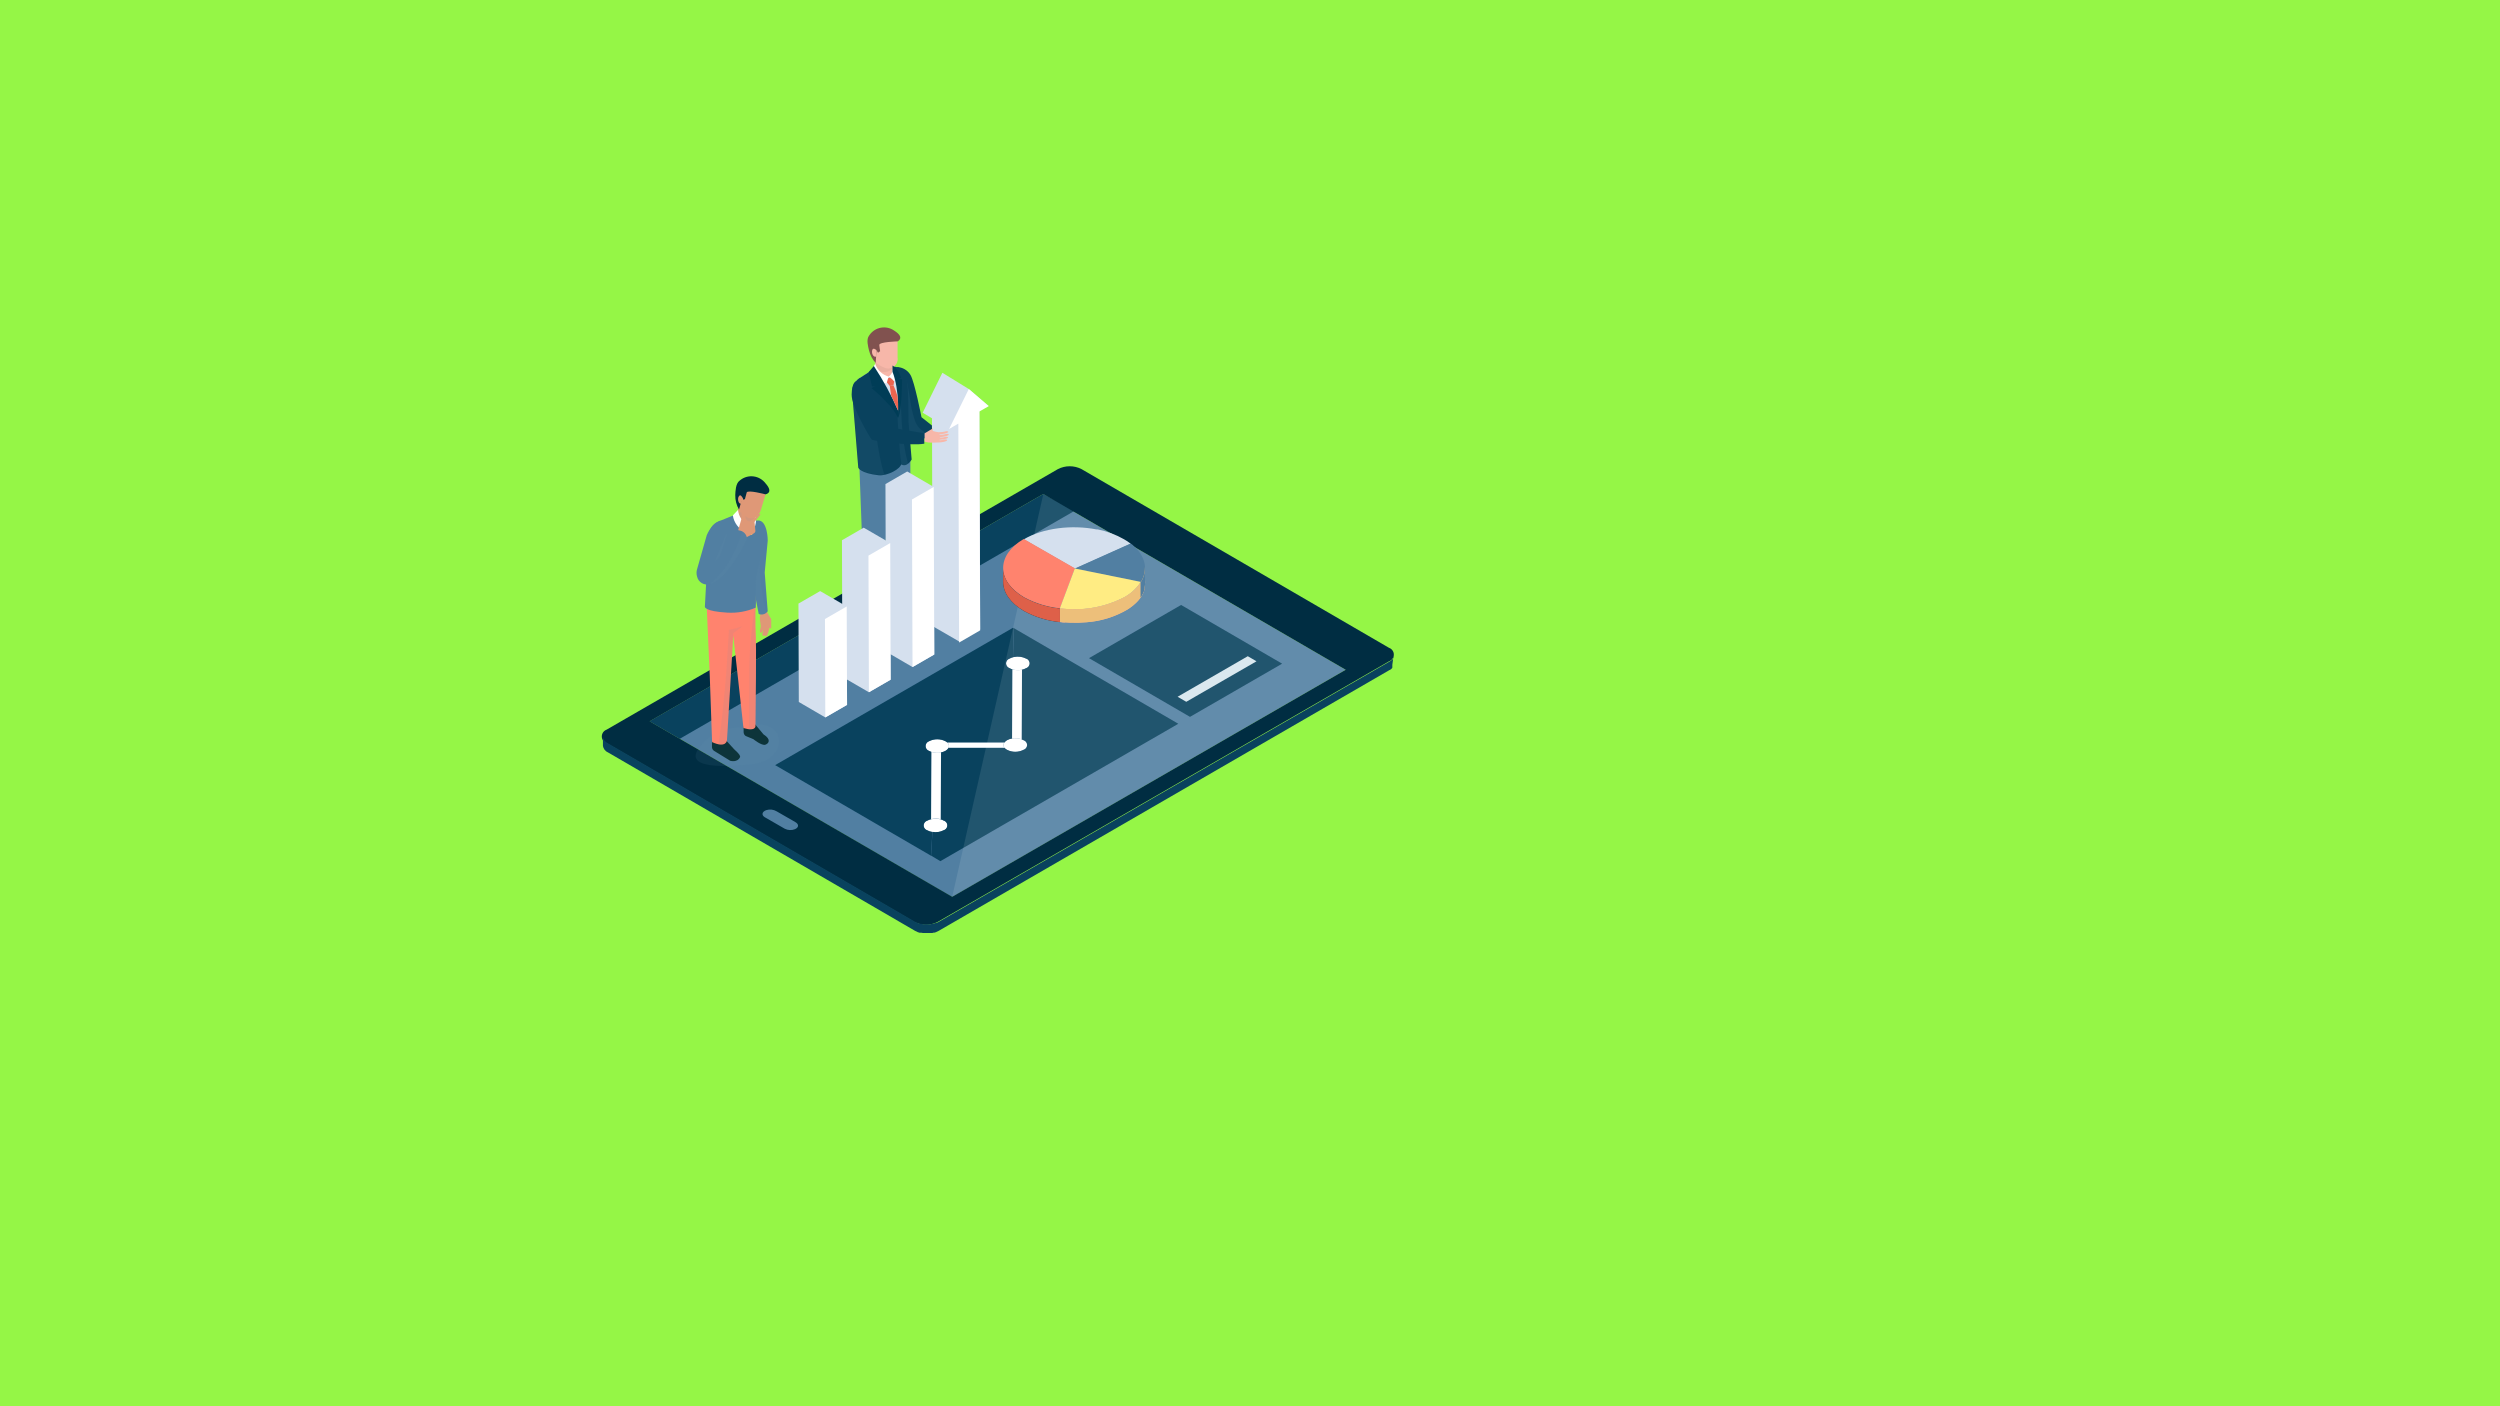 <svg width="800" height="450" xmlns="http://www.w3.org/2000/svg" xmlns:xlink="http://www.w3.org/1999/xlink">
 <g>
  <title>background</title>
  <rect x="-1" y="-1" width="890.889" height="502" id="canvas_background" fill="#95f646"/>
 </g>
 <style type="text/css">.st0{fill:#90C0D6;}
	.st1{opacity:0.2;}
	.st2{fill:#FFFFFF;}
	.st3{fill:url(#SVGID_1_);}
	.st4{fill:url(#SVGID_2_);}
	.st5{fill:url(#SVGID_3_);}
	.st6{fill:url(#SVGID_4_);}
	.st7{fill:#F1F5F9;}
	.st8{fill:none;stroke:#90C0D6;stroke-width:7;stroke-miterlimit:10;}
	.st9{opacity:0.1;}
	.st10{fill:url(#SVGID_5_);}
	.st11{fill:#E8EEF5;}
	.st12{opacity:0.5;fill:url(#SVGID_6_);enable-background:new    ;}
	.st13{opacity:0.1;fill:#6C90B1;enable-background:new    ;}
	.st14{fill:#FCB698;}
	.st15{opacity:0.2;fill:#6C90B1;enable-background:new    ;}
	.st16{fill:#002D42;}
	.st17{fill:#8F644D;}
	.st18{fill:#DF9877;}
	.st19{fill:#FFEC83;}
	.st20{fill:#FF836E;}
	.st21{opacity:0.4;fill:#FFFFFF;enable-background:new    ;}
	.st22{fill:#09425E;}
	.st23{fill:#517FA2;}
	.st24{opacity:0.5;fill:#FFFFFF;enable-background:new    ;}
	.st25{fill:#7D9FB9;}
	.st26{fill:#00272E;}
	.st27{fill:url(#SVGID_7_);}
	.st28{fill:#212121;}
	.st29{clip-path:url(#SVGID_9_);}
	.st30{clip-path:url(#SVGID_11_);}
	.st31{clip-path:url(#SVGID_13_);}
	.st32{fill:#D6E6ED;}
	.st33{fill:#5498B4;}
	.st34{opacity:0.1;fill:#FFFFFF;enable-background:new    ;}
	.st35{fill:#D5E0EE;}
	.st36{fill:#F7B7A9;}
	.st37{fill:#EAAEA0;}
	.st38{fill:#81524F;}
	.st39{fill:#003D57;}
	.st40{fill:#EC6550;}
	.st41{fill:url(#SVGID_14_);}
	.st42{fill:#F4AF99;}
	.st43{fill:#EDBF7A;}
	.st44{fill:#DE6049;}
	.st45{fill:#0D343A;}
	.st46{fill:#FDD663;}
	.st47{opacity:0.7;}
	.st48{opacity:0.7;fill:#FFFFFF;enable-background:new    ;}
	.st49{fill:#FCE6E2;}
	.st50{fill:#CE994A;}
	.st51{fill:#F8C4B8;}
	.st52{fill:none;stroke:#90C0D6;stroke-width:5;stroke-miterlimit:10;}
	.st53{opacity:0.4;}
	.st54{fill:#C5D5E7;}
	.st55{fill:#92B3CB;}
	.st56{fill:url(#SVGID_15_);}
	.st57{opacity:0.2;fill:#1D1D1B;enable-background:new    ;}
	.st58{opacity:0.07;fill:#1D1D1B;enable-background:new    ;}
	.st59{opacity:0.5;}
	.st60{fill:url(#SVGID_16_);}
	.st61{fill:#1A1A1A;}
	.st62{fill:#0E2526;}
	.st63{opacity:0.3;fill:#1D1D1B;enable-background:new    ;}
	.st64{opacity:0.15;fill:#00586C;enable-background:new    ;}
	.st65{opacity:0.1;fill:#00586C;enable-background:new    ;}
	.st66{fill:#92664F;}



	#a
{
    animation-name: adiamondScale;
    animation-duration: 30s;
   animation-fill-mode: forwards;
    transform-origin: bottom;
    transform-box: fill-box;
}
@keyframes adiamondScale {
    0%   { transform: scale(0); }
    
    
    1% { transform: scale(01); }
}
#b
{
    animation-name: b;
    animation-duration: 30s;
    animation-fill-mode: forwards;
    transform-origin: bottom;
    transform-box: fill-box;
}
@keyframes b {
    0%   { transform: scale(0); }
    1%   { transform: scale(0); }
    
    2% { transform: scale(01); }
}
#ch3h
{
    animation: ch3h 1.5s linear infinite;
    animation-direction: alternate;
    transform-origin: bottom;
    transform-box: fill-box;
}
@keyframes ch3h {
    100%{transform: rotateZ(7deg);}
}
#ch3a1
{
    animation-name: ch3a1;
    animation-duration: 1.5s;
    animation-iteration-count: infinite;
    animation-direction: alternate;
    transform-origin: top;
    transform-box: fill-box;
}
@keyframes ch3a1 {
    100%{transform: rotateZ(10deg);}

}

#c,#c1
{
    animation-name: b;
    animation-duration: 30s;
   animation-fill-mode: forwards;
    transform-origin: bottom;
    transform-box: fill-box;
}
@keyframes b {
    0%   { transform: scale(0); }
    1%   { transform: scale(0); }
    
    2% { transform: scale(01); }
}
#d,#d1
{
    animation-name: d;
    animation-duration: 30s;
    animation-fill-mode: forwards;
    transform-origin: bottom;
    transform-box: fill-box;
}
@keyframes d {
    0%   { transform: scale(0); }
    2.5%   { transform: scale(0); }
    
    3% { transform: scale(01); }
}
#ch1a
{
    animation-name: ch1a;
    animation-duration: 3s;
    animation-iteration-count: infinite;
    animation-direction: alternate;
    transform-origin: left 10%;
    transform-box: fill-box;
}
@keyframes ch1a {
10%   { transform: rotateZ(0deg); }
100%   { transform: rotateZ(10deg); }

}
#e
{
    animation-name: e;
    animation-duration: 30s;
    animation-fill-mode: forwards;
    transform-origin: bottom;
    transform-box: fill-box;
}
@keyframes e {
    0%   { transform: scale(0); }
    3%   { transform: scale(0); }
    
    3.5% { transform: scale(01); }
}
#ch2a
{
    animation-name: ch2a;
    animation-duration: 1.5s;
    animation-fill-mode: forwards;
    animation-direction: alternate;
    transform-origin: top;
    transform-box: fill-box;
}
@keyframes ch2a {
    100%{transform: rotateZ(10deg);}

}

#g,#g1
{
    animation-name: g;
    animation-duration: 30s;
    animation-fill-mode: forwards;
    transform-origin: bottom;
    transform-box: fill-box;
}
@keyframes g {
    0%   { transform: scale(0); }
    3%   { transform: scale(0); }
    
    3.5% { transform: scale(01); }
}
#f
{
    animation-name: e;
    animation-duration: 30s;
    animation-fill-mode: forwards;
    transform-origin: bottom;
    transform-box: fill-box;
}
@keyframes e {
    0%   { transform: scale(0); }
    3%   { transform: scale(0); }
    
    3.5% { transform: scale(01); }
}
#bulb  {
    animation-name: cdiamondOpacity;
    animation-duration:  10s;
    animation-direction: alternate;
    animation-iteration-count: infinite;
    animation-timing-function: ease-in-out;
    
}


@keyframes cdiamondOpacity {
    0%   { opacity: .8; }
    50%   { opacity: .3; }
    60%   { opacity: 1; }
    70%   { opacity: .3;}
    100%   { opacity: 1; }

}
#j
{
    animation-name: j;
    animation-duration: 30s;
    animation-fill-mode: forwards;
    transform-origin: bottom;
    transform-box: fill-box;
}
@keyframes j {
    0%   { transform: scale(0); }
    3%   { transform: scale(0); }
    
    3.5% { transform: scale(01); }
}
#k
{
    animation-name: k;
    animation-duration: 30s;
    animation-timing-function: ease-out;
   animation-fill-mode: forwards;
    transform-origin: bottom;
    transform-box: fill-box;
}
@keyframes k {
    0%   { transform: scale(0); }
    3%   { transform: scale(0); }
    
    3.5% { transform: scale(01); }
}
#qq {
    stroke-dasharray: 500px;
    stroke-dashoffset: 500px;
     
     animation: qq 30s linear forwards;
 }
   @keyframes qq{
       0%   { stroke-dashoffset: 0 }
    1% { stroke-dashoffset: 0; }
    30% { stroke-dashoffset: 500; }
    100% { stroke-dashoffset: 500; }
   }
#h,#h1
{
    animation-name: i;
    animation-duration: 30s;
    animation-fill-mode: forwards;
    transform-origin: bottom;
    transform-box: fill-box;
}
@keyframes i {
    0%   { transform: scale(0); }
    3.5%   { transform: scale(0); }
    
    4% { transform: scale(01); }
}
#i,#i1
{
    animation-name: i1;
    animation-duration: 30s;
    animation-timing-function: ease-out;
    animation-fill-mode: forwards;
    transform-origin: bottom;
    transform-box: fill-box;
}
@keyframes i1 {
    0%   { transform: scale(0); }
    4%   { transform: scale(0); }
    
    4.5% { transform: scale(01); }
}
#s
{
    animation-name: s;
    animation-duration: 30s;
    animation-fill-mode: forwards;
    transform-origin: bottom;
    transform-box: fill-box;
}
@keyframes s {
    0%   { transform: scale(0); }
    4.5%   { transform: scale(0); }
    
    5% { transform: scale(01); }
}
#u{
    animation-name: s;
    animation-duration: 30s;
    animation-timing-function: ease-out;
    animation-fill-mode: forwards;
    transform-origin: bottom;
    transform-box: fill-box;
}
@keyframes s {
    0%   { transform: scale(0); }
    5%   { transform: scale(0); }
    
    5.4% { transform: scale(01); }
}
#ch4h
{
    animation: ch4h 1.5s linear infinite;
    animation-direction: alternate;
    transform-origin: bottom;
    transform-box: fill-box;
}
@keyframes ch4h {
    100%{transform: rotateZ(4deg);}
}
#ch4a
{
    animation-name: ch4a;
    animation-duration: 1.5s;
    animation-iteration-count: infinite;
    animation-direction: alternate;
    transform-origin: top;
    transform-box: fill-box;
}
@keyframes ch4a {
    0%{transform: rotateZ(0deg);}
    40%{transform: rotateZ(0deg);}
    100%{transform: rotateZ(5deg);}

}
#ch5a1
{
    animation-name: ch5a;
    animation-duration: 1.5s;
    animation-iteration-count: infinite;
    animation-direction: alternate;
    transform-origin: right top;
    transform-box: fill-box;
}
@keyframes ch5a {
    0%{transform: rotateZ(0deg);}
    40%{transform: rotateZ(0deg);}
    100%{transform: rotateZ(-25deg);}

}
#ch6h
{
    animation: ch6h 1.5s linear infinite;
    animation-direction: alternate;
    transform-origin: bottom;
    transform-box: fill-box;
}
@keyframes ch6h {
    100%{transform: rotateZ(-6deg);}
}
#m
{
    animation-name: m;
    animation-duration: 30s;
    animation-timing-function: ease-out;
    animation-fill-mode: forwards;
    transform-origin: bottom;
    transform-box: fill-box;
}
@keyframes m {
    0%   { transform: scale(0); }
    5.4%   { transform: scale(0); }
    
    5.8% { transform: scale(01); }
}
#n
{
    animation-name: n;
    animation-duration: 30s;
    animation-timing-function: ease-out;
    animation-fill-mode: forwards;
    transform-origin: bottom;
    transform-box: fill-box;
}
@keyframes n {
    0%   { transform: scale(0); }
    6.2%   { transform: scale(0); }
    
    6.6% { transform: scale(01); }
}
#l
{
    animation-name: l;
    animation-duration: 30s;
    animation-timing-function: ease-out;
    animation-fill-mode: forwards;
    transform-origin: bottom;
    transform-box: fill-box;
}
@keyframes l {
    0%   { transform: scale(0); }
    6.2%   { transform: scale(0); }
    
    6.6% { transform: scale(01); }
}
#o
{
    animation-name: o;
    animation-duration: 30s;
    animation-timing-function: ease-out;
    animation-fill-mode: forwards;
    transform-origin: bottom;
    transform-box: fill-box;
}
@keyframes o {
    0%   { transform: scale(0); }
    6.6%   { transform: scale(0); }
    
    7% { transform: scale(01); }
}
#a2
{
    animation-name: o;
    animation-duration: 30s;
    animation-timing-function: ease-out;
    animation-fill-mode: forwards;
    transform-origin: bottom;
    transform-box: fill-box;
}
@keyframes a2 {
    0%   { transform: scale(0); }
    6.6%   { transform: scale(0); }
    
    7% { transform: scale(01); }
}
#t
{
    animation-name: t;
    animation-duration: 30s;
    animation-timing-function: ease-out;
    animation-fill-mode: forwards;
    transform-origin: bottom;
    transform-box: fill-box;
}
@keyframes t {
    0%   { transform: scale(0); }
    7%   { transform: scale(0); }
    
    7.4% { transform: scale(01); }
}
#v,#v1
{
    animation-name: v;
    animation-duration: 30s;
    animation-timing-function: ease-out;
    animation-fill-mode: forwards;
    transform-origin: bottom;
    transform-box: fill-box;
}
@keyframes v {
    0%   { transform: scale(0); }
    7.4%   { transform: scale(0); }
    
    7.8% { transform: scale(01); }
}
#s2
{
    animation-name: s2;
    animation-duration: 30s;
    animation-timing-function: ease-out;
    animation-fill-mode: forwards;
    transform-origin: bottom;
    transform-box: fill-box;
}
@keyframes s2 {
    0%   { transform: scale(0); }
    7.6%   { transform: scale(0); }
    
    8% { transform: scale(01); }
}
#w,#w1
{
    animation-name: w;
    animation-duration: 30s;
    animation-timing-function: ease-out;
    animation-fill-mode: forwards;
    transform-origin: bottom;
    transform-box: fill-box;
}
@keyframes w {
    0%   { transform: scale(0); }
    7.8%   { transform: scale(0); }
    
    8.2% { transform: scale(01); }
}
#r
{
    animation-name: r;
    animation-duration: 30s;
    animation-timing-function: ease-out;
    animation-fill-mode: forwards;
    transform-origin: bottom;
    transform-box: fill-box;
}
@keyframes r {
    0%   { transform: scale(0); }
    8%   { transform: scale(0); }
    
    8.4% { transform: scale(01); }
}
#text5
{
    animation-name: text5;
    animation-duration: 30s;
    animation-timing-function: ease-out;
    animation-fill-mode: forwards;
    transform-origin: bottom;
    transform-box: fill-box;
}
@keyframes text5 {
    0%   { transform: scale(0); }
    8.4%   { transform: scale(0); }
    
    8.8% { transform: scale(01); }
}
#x,#x1
{
    animation-name: x;
    animation-duration: 30s;
    animation-timing-function: ease-out;
    animation-fill-mode: forwards;
    transform-origin: bottom;
    transform-box: fill-box;
}
@keyframes x {
    0%   { transform: scale(0); }
    8.2%   { transform: scale(0); }
    
    8.6% { transform: scale(01); }
}
#y,#y1
{
    animation-name: y;
    animation-duration: 30s;
    animation-timing-function: ease-out;
    animation-fill-mode: forwards;
    transform-origin: bottom;
    transform-box: fill-box;
}
@keyframes y {
    0%   { transform: scale(0); }
    8.2%   { transform: scale(0); }
    
    8.6% { transform: scale(01); }
}
#ch6
{
    animation-name: ch6;
    animation-duration: 30s;
    animation-timing-function: ease-out;
    animation-fill-mode: forwards;
    transform-origin: bottom;
    transform-box: fill-box;
}
@keyframes ch6 {
    0%   { transform: scale(0); }
    8.5%   { transform: scale(0); }
    
    8.8% { transform: scale(01); }
}
#mm
{
    animation-name: mm;
    animation-duration: 30s;
    animation-timing-function: ease-out;
    animation-fill-mode: forwards;
    transform-origin: bottom;
    transform-box: fill-box;
}
@keyframes mm {
    0%   { transform: scale(0); }
    8.2%   { transform: scale(0); }
    
    8.6% { transform: scale(01); }
}
#graph1
{
    animation-name: gh1;
    animation-duration: 20s;
    animation-timing-function: ease-out;
    animation-iteration-count: infinite;
    transform-origin: bottom;
    transform-box: fill-box;
}
@keyframes gh1 {
    0%   { transform: translate(0px); }
    8.2%   { transform: translate(0px); }
    
    8.6% { transform: translate(10px, 10px); }
    20.6% { transform: translate(10px, 10px); }
    100%   { transform: translate(0px,0px); }
}
#ph2
{
    animation-name: ph2;
    animation-duration: 20s;
    animation-timing-function: ease-out;
    animation-iteration-count: infinite;
    transform-origin: bottom;
    transform-box: fill-box;
}
@keyframes ph2 {
    0%   { transform: translateY(-20px); }
    8.2%   { transform: translateY(-20px); }
    
    8.6% { transform: translateY(10px); }
    20.6% { transform: translateY(10px); }
    100%   { transform: translateY(-20px); }
}

#mm1
{
    animation-name: mm1;
    animation-duration: 30s;
    animation-timing-function: ease-out;
   animation-fill-mode: forwards;
    transform-origin: bottom;
    transform-box: fill-box;
}
@keyframes mm1 {
    0%   { transform: scale(0); }
    9%   { transform: scale(0); }
    
    9.4% { transform: scale(01); }
}
#mm2
{
    animation-name: mm2;
    animation-duration: 30s;
    animation-timing-function: ease-out;
    animation-fill-mode: forwards;
    transform-origin: bottom;
    transform-box: fill-box;
}
@keyframes mm2 {
    0%   { transform: scale(0); }
    9.4%   { transform: scale(0); }
    
    9.8% { transform: scale(01); }
}
#mm3
{
    animation-name: mm3;
    animation-duration: 30s;
    animation-timing-function: ease-out;
    animation-fill-mode: forwards;
    transform-origin: bottom;
    transform-box: fill-box;
}
@keyframes mm3 {
    0%   { transform: scale(0); }
    9.8%   { transform: scale(0); }
    
    10.2% { transform: scale(01); }
}
#ch7
{
    animation-name: ch7;
    animation-duration: 30s;
    animation-timing-function: ease-out;
    animation-fill-mode: forwards;
    transform-origin: bottom;
    transform-box: fill-box;
}
@keyframes ch7 {
    0%   { transform: scale(0); }
    8.6%   { transform: scale(0); }
    
    9% { transform: scale(01); }
}
#nnarm
{
    animation: nnarm 1.5s linear infinite;
    animation-direction: alternate;
    transform-origin: left right;
    transform-box: fill-box;
}
@keyframes nnarm {
    100%{transform: rotateZ(-6deg);}
}
#nnhead
{
    animation: nnhead 1.5s linear infinite;
    animation-direction: alternate;
    transform-origin: bottom;
    transform-box: fill-box;
}
@keyframes nnhead {
    100%{transform: rotateZ(6deg);}
}
#ch8
{
    animation-name: ch8;
    animation-duration: 30s;
    animation-timing-function: ease-out;
    animation-fill-mode: forwards;
    transform-origin: bottom;
    transform-box: fill-box;
}
@keyframes ch8 {
    0%   { transform: scale(0); }
    9%   { transform: scale(0); }
    
    9.4% { transform: scale(01); }
}
#line91 {
    stroke-dasharray: 800px;
    stroke-dashoffset: 800px;
     
     animation: line91 30s linear  forwards ;
 }
   @keyframes line91{
       
       from{
           stroke-dashoffset:100;}
}
#line66 {

    stroke-dasharray: 800px;
    stroke-dashoffset: 800px;
     
     animation: line66 20s  linear   forwards ;
 }
   @keyframes line66{
      0%   { stroke-dashoffset: 0 }
    25% { stroke-dashoffset: 0; }
    60% { stroke-dashoffset: -300; }
    100% { stroke-dashoffset: -300; }
}
#line88 {
    stroke-dasharray: 800px;
    stroke-dashoffset: 800px;
     
     animation: line88 30s linear   forwards ;
 }
   @keyframes line88{
       
       from{
           stroke-dashoffset:100;}
}
#line22 {
    stroke-dasharray: 800px;
    stroke-dashoffset: 800px;
     
     animation: line22 30s linear   forwards ;
 }
   @keyframes line22{
       
       from{
           stroke-dashoffset:100;}
}
#line77 {
    stroke-dasharray: 800px;
    stroke-dashoffset: 800px;
     
     animation: line77 30s linear   forwards ;
 }
   @keyframes line77{
       
       from{
           stroke-dashoffset:100;}
}

#pg1
{
    animation-name: ph1;
    animation-duration: 30s;
    animation-timing-function: ease-out;
    animation-fill-mode: forwards;
    transform-origin: bottom right;
    transform-box: fill-box;
}
@keyframes ph1 {
    0%   { transform: scale(0); }
    9.4%   { transform: scale(0); }
    
    9.8% { transform: scale(01); }
}
#ch8a,#ch8a2
{
    animation-name: ch8a;
    animation-duration: 30s;
    animation-iteration-count: infinite;
    animation-direction: alternate;
    transform-origin: left top;
    transform-box: fill-box;
}
@keyframes ch8a {
    0%{transform: rotateZ(0deg);}
    11%{transform: rotateZ(0deg);}
    15%{transform: rotateZ(-8deg);}
    20%{transform: rotateZ(-8deg);}
    25%{transform: rotateZ(0deg);}
    30%{transform: rotateZ(0deg);}
    35%{transform: rotateZ(-8deg);}
    40%{transform: rotateZ(-8deg);}
    45%{transform: rotateZ(0deg);}
    50%{transform: rotateZ(0deg);}
    55%{transform: rotateZ(-8deg);}
    60%{transform: rotateZ(-8deg);}
    65%{transform: rotateZ(0deg);}
    70%{transform: rotateZ(0deg);}
    75%{transform: rotateZ(-8deg);}
    80%{transform: rotateZ(-8deg);}
    85%{transform: rotateZ(0deg);}
    90%{transform: rotateZ(0deg);}
    
    

}
#pg4
{
    animation-name: ph4;
    animation-duration: 30s;
    animation-timing-function: ease-out;
    animation-iteration-count: infinite;
    transform-origin: bottom ;
    transform-box: fill-box;
}
@keyframes ph4 {
    0%   { transform: scale(0); }
    10.6%   { transform: scale(0); }
    
    11.4% { transform: scale(01); }
    15%{transform: translateY(-3.6px);}
    20%{transform: translateY(-3.6px);}
    25%{transform: translateY(0px);}
    30%{transform: translateY(0px);}
    35%{transform: translateY(-3.6px);}
    40%{transform: translateY(-3.6px);}
    45%{transform: translateY(0px);}
    50%{transform: translateY(0px);}
    55%{transform: translateY(-3.6px);}
    60%{transform: translateY(-3.6px);}
    65%{transform: translateY(0px);}
    70%{transform: translateY(0px);}
    75%{transform: translateY(-3.6px);}
    80%{transform: translateY(-3.6px);}
    85%{transform: translateY(0px);}
    90%{transform: translateY(0px);}

}

#pg2
{
    animation-name: ph2;
    animation-duration: 30s;
    animation-timing-function: ease-out;
   animation-fill-mode: forwards;
    transform-origin: bottom ;
    transform-box: fill-box;
}
@keyframes ph2 {
    0%   { transform: scale(0); }
    10%   { transform: scale(0); }
    
    10.4% { transform: scale(01); }
}
#pg3
{
    animation-name: ph3;
    animation-duration: 30s;
    animation-timing-function: ease-out;
    animation-fill-mode: forwards;
    transform-origin: bottom ;
    transform-box: fill-box;
}
@keyframes ph3 {
    0%   { transform: scale(0); }
    10.2%   { transform: scale(0); }
    
    10.7% { transform: scale(01); }
}

#q1
{
    animation-name: q1;
    animation-duration: 30s;
    animation-timing-function: ease-out;
    animation-fill-mode: forwards;
    transform-origin: bottom;
    transform-box: fill-box;
}
@keyframes q1 {
    0%   { transform: scale(0); }
    9.8%   { transform: scale(0); }
    
    10.2% { transform: scale(01); }
}
#z
{
    animation-name: z;
    animation-duration: 30s;
    animation-timing-function: ease-out;
    animation-fill-mode: forwards;
    transform-origin: bottom;
    transform-box: fill-box;
}
@keyframes z {
    0%   { transform: scale(0); }
    9.4%   { transform: scale(0); }
    
    9.8% { transform: scale(01); }
}
#a4,#aa1
{
    animation-name: a4;
    animation-duration: 30s;
    animation-timing-function: ease-out;
    animation-fill-mode: forwards;
    transform-origin: bottom;
    transform-box: fill-box;
}
@keyframes a4 {
    0%   { transform: scale(0); }
    9.8%   { transform: scale(0); }
    
    10.2% { transform: scale(01); }
}

#b4,#ab1
{
    animation-name: b4;
    animation-duration: 30s;
    animation-timing-function: ease-out;
    animation-fill-mode: forwards;
    transform-origin: bottom;
    transform-box: fill-box;
}
@keyframes b4 {
    0%   { transform: scale(0); }
    10.2%   { transform: scale(0); }
    
    10.6% { transform: scale(01); }
}

#c4,#ac1
{
    animation-name: c4;
    animation-duration: 30s;
    animation-timing-function: ease-out;
    animation-fill-mode: forwards;
    transform-origin: bottom;
    transform-box: fill-box;
}
@keyframes c4 {
    0%   { transform: scale(0); }
    10.6%   { transform: scale(0); }
    
    11% { transform: scale(01); }
}
#ee
{
    animation-name: ee;
    animation-duration: 30s;
    animation-timing-function: ease-out;
    animation-fill-mode: forwards;
    transform-origin: bottom;
    transform-box: fill-box;
}
@keyframes ee {
    0%   { transform: scale(0); }
    9.8%   { transform: scale(0); }
    
    10.2% { transform: scale(01); }
}
#ff
{
    animation-name: ff;
    animation-duration: 30s;
    animation-timing-function: ease-out;
    animation-fill-mode: forwards;
    transform-origin: bottom;
    transform-box: fill-box;
}
@keyframes ff {
    0%   { transform: scale(0); }
    10.2%   { transform: scale(0); }
    
    10.6% { transform: scale(01); }
}
#ee1
{
    animation-name: ee1;
    animation-duration: 30s;
    animation-timing-function: ease-out;
    animation-fill-mode: forwards;
    transform-origin: center;
    transform-box: fill-box;
}
@keyframes ee1 {
    0%   { transform: scale(0); }
    10.6%   { transform: scale(0); }
    
    11% { transform: scale(01); }
}
#e4
{
    animation-name: e4;
    animation-duration: 30s;
    animation-timing-function: ease-out;
    animation-fill-mode: forwards;
    transform-origin: center;
    transform-box: fill-box;
}
@keyframes e4 {
    0%   { transform: scale(0); }
    10.6%   { transform: scale(0); }
    
    11% { transform: scale(01); }
}
#ee2
{
    animation-name: ee2;
    animation-duration: 30s;
    animation-timing-function: ease-out;
    animation-iteration-count: infinite;
    transform-origin: center;
    transform-box: fill-box;
}
@keyframes ee2 {
    0%   { transform: scale(0); }
    11%   { transform: scale(0); }
    
    11.4% { transform: scale(01); }
    40%   { transform: scale(1); }
    41%   { transform: scale(0); }
    
    45% { transform: scale(0); }
    46%   { transform: scale(1); }
    60%   { transform: scale(1); }
    61%   { transform: scale(0); }
    70%   { transform: scale(0); }
    71%   { transform: scale(1); }
    80%   { transform: scale(1); }
    81%   { transform: scale(0); }
    90%   { transform: scale(0); }
    91%   { transform: scale(1); }
    
    100% { transform: scale(1); }
}
#d4
{
    animation-name: d4;
    animation-duration: 30s;
    animation-timing-function: ease-out;
    animation-fill-mode: forwards;
    transform-origin: center;
    transform-box: fill-box;
}
@keyframes d4 {
    0%   { transform: scale(0); }
    11%   { transform: scale(0); }
    
    11.4% { transform: scale(01); }
}
#ee3
{
    animation-name: ee3;
    animation-duration: 30s;
    animation-timing-function: ease-out;
    animation-fill-mode: forwards;
    transform-origin: center;
    transform-box: fill-box;
}
@keyframes ee3 {
    0%   { transform: scale(0); }
    11.4%   { transform: scale(0); }
    
    11.8% { transform: scale(01); }
}
#f4
{
    animation-name: f4;
    animation-duration: 30s;
    animation-timing-function: ease-out;
    animation-fill-mode: forwards;
    transform-origin: center;
    transform-box: fill-box;
}
@keyframes f4 {
    0%   { transform: scale(0); }
    11.4%   { transform: scale(0); }
    
    11.8% { transform: scale(01); }
}
#mm4
{
    animation-name: mm4;
    animation-duration: 30s;
    animation-timing-function: ease-out;
    animation-fill-mode: forwards;
    transform-origin: center;
    transform-box: fill-box;
}
@keyframes mm4 {
    0%   { transform: scale(0); }
    11.4%   { transform: scale(0); }
    
    11.8% { transform: scale(01); }
}
#ee4
{
    animation-name: ee4;
    animation-duration: 30s;
    animation-timing-function: ease-out;
    animation-fill-mode: forwards;
    transform-origin: center;
    transform-box: fill-box;
}
@keyframes ee4 {
    0%   { transform: scale(0); }
    11.8%   { transform: scale(0); }
    
    12.2% { transform: scale(01); }
}
#g4
{
    animation-name: g4;
    animation-duration: 30s;
    animation-timing-function: ease-out;
    animation-fill-mode: forwards;
    transform-origin: center;
    transform-box: fill-box;
}
@keyframes g4 {
    0%   { transform: scale(0); }
    11.8%   { transform: scale(0); }
    
    12.2% { transform: scale(01); }
}
#ee5
{
    animation-name: ee5;
    animation-duration: 30s;
    animation-timing-function: ease-out;
    animation-fill-mode: forwards;
    transform-origin: center;
    transform-box: fill-box;
}
@keyframes ee5 {
    0%   { transform: scale(0); }
    12.6%   { transform: scale(0); }
    
    13% { transform: scale(01); }
}
#text2
{
    animation-name: text2;
    animation-duration: 30s;
    animation-timing-function: ease-out;
    animation-fill-mode: forwards;
    transform-origin: center;
    transform-box: fill-box;
}
@keyframes text2 {
    0%   { transform: scale(0); }
    12.6%   { transform: scale(0); }
    
    13% { transform: scale(01); }
}
#text22
{
    animation-name: text22;
    animation-duration: 30s;
    animation-timing-function: ease-out;
    animation-fill-mode: forwards;
    transform-origin: center;
    transform-box: fill-box;
}
@keyframes text22 {
    0%   { transform: scale(0); }
    13%   { transform: scale(0); }
    
    13.4% { transform: scale(01); }
}
#ee6
{
    animation-name: ee6;
    animation-duration: 30s;
    animation-timing-function: ease-out;
    animation-iteration-count: infinite;
    transform-origin: center;
    transform-box: fill-box;
}
@keyframes ee6 {
    0%   { transform: scale(0); }
    13.4%   { transform: scale(0); }
    
    13.8% { transform: scale(01); }
    30%   { transform: scale(1); }
    31%   { transform: scale(0); }
    
    35% { transform: scale(0); }
    36%   { transform: scale(1); }
    50%   { transform: scale(1); }
    51%   { transform: scale(0); }
    60%   { transform: scale(0); }
    61%   { transform: scale(1); }
    70%   { transform: scale(1); }
    71%   { transform: scale(0); }
    80%   { transform: scale(0); }
    81%   { transform: scale(1); }
    
    100% { transform: scale(1); }
}
#h4
{
    animation-name: h4;
    animation-duration: 30s;
    animation-timing-function: ease-out;
    animation-fill-mode: forwards;
    transform-origin: center;
    transform-box: fill-box;
}
@keyframes h4 {
    0%   { transform: scale(0); }
    13.4%   { transform: scale(0); }
    
    13.8% { transform: scale(01); }
}
#i4
{
    animation-name: i4;
    animation-duration: 30s;
    animation-timing-function: ease-out;
   animation-fill-mode: forwards;
    transform-origin: center;
    transform-box: fill-box;
}
@keyframes i4 {
    0%   { transform: scale(0); }
    13.8%   { transform: scale(0); }
    
    14.2% { transform: scale(01); }
}
#m4
{
    animation-name: m4;
    animation-duration: 30s;
    animation-timing-function: ease-out;
    animation-fill-mode: forwards;
    transform-origin: center;
    transform-box: fill-box;
}
@keyframes m4 {
    0%   { transform: scale(0); }
    14.2%   { transform: scale(0); }
    
    14.6% { transform: scale(01); }
}
#n4
{
    animation-name: n4;
    animation-duration: 30s;
    animation-timing-function: ease-out;
    animation-fill-mode: forwards;
    transform-origin: center;
    transform-box: fill-box;
}
@keyframes n4 {
    0%   { transform: scale(0); }
    14.6%   { transform: scale(0); }
    
    15% { transform: scale(01); }
}
#o4
{
    animation-name: o4;
    animation-duration: 30s;
    animation-timing-function: ease-out;
    animation-fill-mode: forwards;
    transform-origin: center;
    transform-box: fill-box;
}
@keyframes o4 {
    0%   { transform: scale(0); }
    15%   { transform: scale(0); }
    
    15.4% { transform: scale(01); }
}
#j4
{
    animation-name: j4;
    animation-duration: 30s;
    animation-timing-function: ease-out;
    animation-fill-mode: forwards;
    transform-origin: center;
    transform-box: fill-box;
}
@keyframes j4 {
    0%   { transform: scale(0); }
    15.6%   { transform: scale(0); }
    
    16.2% { transform: scale(01); }
}
#l4
{
    animation-name: l4;
    animation-duration: 30s;
    animation-timing-function: ease-out;
    animation-iteration-count: infinite;
    transform-origin: center;
    transform-box: fill-box;
}
@keyframes l4 {
    0%   { transform: scale(0); }
    16.2%   { transform: scale(0); }
    
    16.8% { transform: scale(1); }
    40%   { transform: scale(1); }
    41%   { transform: scale(0); }
    
    45% { transform: scale(0); }
    46%   { transform: scale(1); }
    60%   { transform: scale(1); }
    61%   { transform: scale(0); }
    70%   { transform: scale(0); }
    71%   { transform: scale(1); }
    80%   { transform: scale(1); }
    81%   { transform: scale(0); }
    90%   { transform: scale(0); }
    91%   { transform: scale(1); }
    
    100% { transform: scale(1); }
}
#k4
{
    animation-name: k4;
    animation-duration: 30s;
    animation-timing-function: ease-out;
    animation-iteration-count: infinite;
    transform-origin: center;
    transform-box: fill-box;
}
@keyframes k4 {
    0%   { transform: scale(0); }
    16.8%   { transform: scale(0); }
    
    17.4% { transform: scale(01); }
    30%   { transform: scale(1); }
    31%   { transform: scale(0); }
    
    35% { transform: scale(0); }
    36%   { transform: scale(1); }
    50%   { transform: scale(1); }
    51%   { transform: scale(0); }
    60%   { transform: scale(0); }
    61%   { transform: scale(1); }
    70%   { transform: scale(1); }
    71%   { transform: scale(0); }
    80%   { transform: scale(0); }
    81%   { transform: scale(1); }
    
    100% { transform: scale(1); }
}
#v4
{
    animation-name: v4;
    animation-duration: 30s;
    animation-timing-function: ease-out;
    animation-fill-mode: forwards;
    transform-origin: center;
    transform-box: fill-box;
}
@keyframes v4 {
    0%   { transform: scale(0); }
    17.4%   { transform: scale(0); }
    
    18% { transform: scale(01); }
}
#p4
{
    animation: p4 30s ease-out forwards ;
    transform-origin: center;
    transform-box: fill-box;
}
@keyframes p4 {
    0%   { transform: scale(0); }
    18%   { transform: scale(0); }
    
    18.6% { transform: scale(01); }
}
#t4
{
    animation: t4 30s ease-out  forwards  ;
    transform-origin: center;
    transform-box: fill-box;
}
@keyframes t4 {
    0%   { transform: scale(0); }
    18.6%   { transform: scale(0); }
    
    19.2% { transform: scale(01); }
}
#r4
{
    animation: r4 30s ease-out forwards  ;
    transform-origin: center;
    transform-box: fill-box;
}
@keyframes r4 {
    0%   { transform: scale(0); }
    18.6%   { transform: scale(0); }
    
    19.2% { transform: scale(01); }
}
#q4
{
    animation: q4 30s ease-out forwards  ;
    transform-origin: center;
    transform-box: fill-box;
}
@keyframes q4 {
    0%   { transform: scale(0); }
    19.2%   { transform: scale(0); }
    
    19.8% { transform: scale(01); }
}
#s4
{
    animation: s4 30s ease-out forwards  ;
    transform-origin: center;
    transform-box: fill-box;
}
@keyframes s4 {
    0%   { transform: scale(0); }
    19.8%   { transform: scale(0); }
    
    20.4% { transform: scale(01); }
}
#u4
{
    animation: u4 30s ease-out forwards  ;
    transform-origin: center;
    transform-box: fill-box;
}
@keyframes u4 {
    0%   { transform: scale(0); }
    20.4%   { transform: scale(0); }
    
    21% { transform: scale(01); }
}
#text3
{
    animation: text3 30s ease-out forwards  ;
    transform-origin: center;
    transform-box: fill-box;
}
@keyframes text3 {
    0%   { transform: scale(0); }
    21.6%   { transform: scale(0); }
    
    22.2% { transform: scale(01); }
}
#text33
{
    animation: text33 30s ease-out forwards  ;
    transform-origin: center;
    transform-box: fill-box;
}
@keyframes text33 {
    0%   { transform: scale(0); }
    22.2%   { transform: scale(0); }
    
    22.8% { transform: scale(01); }
}
#ii
{
    animation-name: ii;
    animation-duration: 30s;
    animation-timing-function: ease-out;
    animation-fill-mode: forwards;
    transform-origin: bottom;
    transform-box: fill-box;
}
@keyframes ii {
    0%   { transform: scale(0); }
    11%   { transform: scale(0); }
    
    11.4% { transform: scale(01); }
}


#jj
{
    animation-name: jj;
    animation-duration: 30s;
    animation-timing-function: ease-out;
    animation-fill-mode: forwards;
    transform-origin: bottom;
    transform-box: fill-box;
}
@keyframes jj {
    0%   { transform: scale(0); }
    11.4%   { transform: scale(0); }
    
    11.8% { transform: scale(01); }
}
#jjarm
{
    animation: jjarm 1.5s linear infinite;
    animation-direction: alternate;
    transform-origin: right;
    transform-box: fill-box;
}
@keyframes jjarm {
    70%{transform: rotateZ(10deg);}
    100%{transform: rotateZ(10deg);}
}
#kkarm
{
    animation: kkarm 1.5s linear infinite;
    animation-direction: alternate;
    transform-origin: right top;
    transform-box: fill-box;
}
@keyframes kkarm {
    80%{transform: rotateZ(8deg);}
    100%{transform: rotateZ(8deg);}
}
#kk
{
    animation-name: kk;
    animation-duration: 30s;
    animation-timing-function: ease-out;
    animation-fill-mode: forwards;
    transform-origin: bottom;
    transform-box: fill-box;
}
@keyframes kk {
    0%   { transform: scale(0); }
    11.8%   { transform: scale(0); }
    
    12.2% { transform: scale(01); }
}
#ch9
{
    animation-name: kk;
    animation-duration: 30s;
    animation-timing-function: ease-out;
    animation-fill-mode: forwards;
    transform-origin: bottom;
    transform-box: fill-box;
}
@keyframes kk {
    0%   { transform: scale(0); }
    12.2%   { transform: scale(0); }
    
    12.6% { transform: scale(01); }
}
#ch9arm

{
    animation-name: ch9a;
    animation-duration: 1.5s;
    animation-iteration-count: infinite;
    animation-direction: alternate;
    transform-origin:  top top;
    transform-box: fill-box;
}
@keyframes ch9a {
    0%{transform: rotateZ(0deg);}
    40%{transform: rotateZ(0deg);}
    80%{transform: rotateZ(10deg);}
    100%{transform: rotateZ(10deg);}

}
#ch10arm
{
    animation-name: ch10a;
    animation-duration: 1.5s;
    animation-iteration-count: infinite;
    animation-direction: alternate;
    transform-origin: right top;
    transform-box: fill-box;
}
@keyframes ch10a {
    0%{transform: rotateZ(0deg);}
    40%{transform: rotateZ(0deg);}
    80%{transform: rotateZ(-10deg);}
    100%{transform: rotateZ(-10deg);}

}
#n4a
{
    animation-name: n4a;
    animation-duration: 2s;
    animation-iteration-count: infinite;
    animation-direction: alternate;
    transform-origin: right top;
    transform-box: fill-box;
}
@keyframes n4a {
    0%{transform: rotateZ(0deg);}
    40%{transform: rotateZ(0deg);}
    70%{transform: rotateZ(-10deg);}
    100%{transform: rotateZ(-10deg);}

}

#table1
{
    animation-name: kk;
    animation-duration: 30s;
    animation-timing-function: ease-out;
    animation-fill-mode: forwards;
    transform-origin: bottom;
    transform-box: fill-box;
}
@keyframes kk {
    0%   { transform: scale(0); }
    12.2%   { transform: scale(0); }
    
    12.6% { transform: scale(01); }
}
#aa
{
    animation-name:aa;
    animation-duration: 30s;
    animation-timing-function: ease-out;
    animation-fill-mode: forwards;
    transform-origin: bottom;
    transform-box: fill-box;
}
@keyframes aa {
    0%   { transform: scale(0); }
    12.2%   { transform: scale(0); }
    
    12.6% { transform: scale(01); }
}
#mobile
{
    animation-name: mobile;
    animation-duration: 30s;
    animation-timing-function: ease-out;
    animation-fill-mode: forwards;
    transform-box: fill-box;
}
@keyframes mobile {
    0%   { transform: scale(0); }
    12.2%   { transform: scale(0); }
    
    12.6% { transform: scale(01); }
}
#ff2
{
    animation-name: ff2;
    animation-duration: 30s;
    animation-timing-function: ease-out;
   animation-fill-mode: forwards;
    transform-origin: bottom;
    transform-box: fill-box;
}
@keyframes ff2 {
    0%   { transform: scale(0); }
    12.2%   { transform: scale(0); }
    
    12.6% { transform: scale(01); }
}
#ff1
{
    animation-name: ff1;
    animation-duration: 30s;
    animation-timing-function: ease-out;
    animation-fill-mode: forwards;
    transform-origin: bottom;
    transform-box: fill-box;
}
@keyframes ff1 {
    0%   { transform: scale(0); }
    12.6%   { transform: scale(0); }
    
    13% { transform: scale(01); }
}
#ch10
{
    animation-name: ch10;
    animation-duration: 30s;
    animation-timing-function: ease-out;
    animation-fill-mode: forwards;
    transform-origin: bottom;
    transform-box: fill-box;
}
@keyframes ch10 {
    0%   { transform: scale(0); }
    12.2%   { transform: scale(0); }
    
    12.6% { transform: scale(01); }
}
#ch11h
{
    animation: ch11h 1.5s linear infinite;
    animation-direction: alternate;
    transform-origin: bottom;
    transform-box: fill-box;
}
@keyframes ch11h {
   
    100%{transform: rotateZ(6deg);}
}
#ch11
{
    animation-name: ch11;
    animation-duration: 30s;
    animation-timing-function: ease-out;
    animation-fill-mode: forwards;
    transform-origin: bottom;
    transform-box: fill-box;
}
@keyframes ch11 {
    0%   { transform: scale(0); }
    12.6%   { transform: scale(0); }
    
    13% { transform: scale(01); }
}
#ch12
{
    animation-name: ch12;
    animation-duration: 30s;
    animation-timing-function: ease-out;
    animation-iteration-count: infinite;
    transform-origin: bottom;
    transform-box: fill-box;
}
@keyframes ch12 {
    0%   { transform: scale(0); }
    13%   { transform: scale(0); }
    
    13.4% { transform: scale(01); }
}
#ch12h
{
    animation: ch12h 1.5s linear infinite;
    animation-direction: alternate;
    transform-origin: bottom;
    transform-box: fill-box;
}
@keyframes ch12h {
   
    100%{transform: rotateZ(-6deg);}
}
#ch13
{
    animation-name: ch13;
    animation-duration: 30s;
    animation-timing-function: ease-out;
    animation-iteration-count: infinite;
    transform-origin: bottom;
    transform-box: fill-box;
}
@keyframes ch13 {
    0%   { transform: scale(0); }
    13.4%   { transform: scale(0); }
    
    13.8% { transform: scale(01); }
}
#ch13h
{
    animation: ch13h 2s linear infinite;
    animation-direction: alternate;
    transform-origin: bottom;
    transform-box: fill-box;
}
@keyframes ch13h {
   
    100%{transform: rotateZ(-7deg);}
}
#vv
{
    animation-name: vv;
    animation-duration: 30s;
    animation-timing-function: ease-out;
    animation-iteration-count: infinite;
    transform-origin: bottom;
    transform-box: fill-box;
}
@keyframes vv {
    0%   { transform: scale(0); }
    13.8%   { transform: scale(0); }
    
    14.2% { transform: scale(01); }
}
#table2
{
    animation-name: table2;
    animation-duration: 30s;
    animation-timing-function: ease-out;
    animation-iteration-count: infinite;
    transform-origin: bottom;
    transform-box: fill-box;
}
@keyframes table2 {
    0%   { transform: scale(0); }
    13.4%   { transform: scale(0); }
    
    13.8% { transform: scale(01); }
}
#ch14

{
    animation-name: ch14;
    animation-duration: 30s;
    animation-timing-function: ease-out;
    animation-iteration-count: infinite;
    transform-origin: bottom;
    transform-box: fill-box;
}
@keyframes ch14 {
    0%   { transform: scale(0); }
    13.8%   { transform: scale(0); }
    
    14.2% { transform: scale(01); }
}
#ch14h
{
    animation: ch14h 2s linear infinite;
    animation-direction: alternate;
    transform-origin: bottom;
    transform-box: fill-box;
}
@keyframes ch14h {
   
    100%{transform: rotateZ(7deg);}
}
#ch15

{
    animation-name: ch15;
    animation-duration: 30s;
    animation-timing-function: ease-out;
    animation-iteration-count: infinite;
    transform-origin: bottom;
    transform-box: fill-box;
}
@keyframes ch15 {
    0%   { transform: scale(0); }
    14.2%   { transform: scale(0); }
    
    14.6% { transform: scale(01); }
}
#ch15h
{
    animation: ch15h 2s linear infinite;
    animation-direction: alternate;
    transform-origin: bottom;
    transform-box: fill-box;
}
@keyframes ch15h {
   
    100%{transform: rotateZ(7deg);}
}
#ch15a2
{
    animation: ch15a2 1.5s linear infinite;
    animation-direction: alternate;
    transform-origin: top;
    transform-box: fill-box;
}
@keyframes ch15a2 {
    0%{transform: rotateZ(0deg);}
    20%{transform: rotateZ(0deg);}
    80%{transform: rotateZ(-7deg);}
   
    100%{transform: rotateZ(-7deg);}
}
#x7a
{
    animation: x7a 1.5s linear infinite;
    animation-direction: alternate;
    transform-origin: top;
    transform-box: fill-box;
}
@keyframes x7a {
    0%{transform: rotateZ(0deg);}
    20%{transform: rotateZ(0deg);}
    80%{transform: rotateZ(-12deg);}
    100%{transform: rotateZ(-12deg);}
}
#f4a
{
    animation: f4a 1.5s linear infinite;
    animation-direction: alternate;
    transform-origin: top;
    transform-box: fill-box;
}
@keyframes f4a {
    0%{transform: rotateZ(0deg);}
    20%{transform: rotateZ(0deg);}
    80%{transform: rotateZ(-12deg);}
    100%{transform: rotateZ(-12deg);}
}
#e4a1
{
    animation: e4a1 1.5s linear infinite;
    animation-direction: alternate;
    transform-origin: top right;
    transform-box: fill-box;
}
@keyframes e4a1 {
    0%{transform: rotateZ(0deg);}
    20%{transform: rotateZ(0deg);}
    80%{transform: rotateZ(-12deg);}
    100%{transform: rotateZ(-12deg);}
}
#e4a2
{
    animation: e4a2 1.5s linear infinite;
    animation-direction: alternate;
    transform-origin: top right;
    transform-box: fill-box;
}
@keyframes e4a2 {
    0%{transform: rotateZ(0deg);}
    20%{transform: rotateZ(0deg);}
    80%{transform: rotateZ(12deg);}
    100%{transform: rotateZ(12deg);}
}
#g4a
{
    animation: g4a 1.5s linear infinite;
    animation-direction: alternate;
    transform-origin: top;
    transform-box: fill-box;
}
@keyframes g4a {
    0%{transform: rotateZ(-5deg);}
    20%{transform: rotateZ(-5deg);}
    70%{transform: rotateZ(15deg);}
    100%{transform: rotateZ(15deg);}
}
#xx3a
{
    animation: xx3a 4s linear infinite;
    animation-direction: alternate;
    transform-origin: top left;
    transform-box: fill-box;
}
@keyframes xx3a {
   
    0%{transform: rotateZ(0deg);}
    20%{transform: rotateZ(0deg);}
    40%{transform: rotateZ(8deg);}
    80%{transform: rotateZ(8deg);}
    100%{transform: rotateZ(0deg);}
}
#ch13a
{
    animation: ch13a 4s linear infinite;
    animation-direction: alternate;
    transform-origin: top;
    transform-box: fill-box;
}
@keyframes ch13a {
   
    0%{transform: rotateZ(0deg);}
    20%{transform: rotateZ(0deg);}
    40%{transform: rotateZ(-12deg);}
    100%{transform: rotateZ(-12deg);}
    
}
#iiarm
{
    animation: iiarm 4s linear infinite;
    animation-direction: alternate;
    transform-origin: top;
    transform-box: fill-box;
}
@keyframes iiarm {
   
    0%{transform: rotateZ(0deg);}
    20%{transform: rotateZ(0deg);}
    40%{transform: rotateZ(-12deg);}
    100%{transform: rotateZ(-12deg);}
    
}
#iiarm2
{
    animation: iiarm2 4s linear infinite;
    animation-direction: alternate;
    transform-origin: top;
    transform-box: fill-box;
}
@keyframes iiarm2 {
   
    0%{transform: rotateZ(0deg);}
    20%{transform: rotateZ(0deg);}
    40%{transform: rotateZ(-6deg);}
    100%{transform: rotateZ(-6deg);}
    
}
#ch12a
{
    animation: ch12a 2s linear infinite;
    animation-direction: alternate;
    transform-origin: top left;
    transform-box: fill-box;
}
@keyframes ch12a {
   
    0%{transform: rotateZ(0deg);}
    20%{transform: rotateZ(0deg);}
    40%{transform: rotateZ(-12deg);}
    100%{transform: rotateZ(-12deg);}
    
    
}
#ch13b
{
    animation: ch13b 4s linear infinite;
    animation-direction: alternate;
    transform-origin: top left;
    transform-box: fill-box;
}
@keyframes ch13b {
   
    0%{transform: rotateZ(0deg);}
    20%{transform: rotateZ(0deg);}
    40%{transform: rotateZ(-3deg);}
    100%{transform: rotateZ(-3deg);}
   
}
#i4a
{
    animation: i4a 1.5s linear infinite;
    animation-direction: alternate;
    transform-origin: top right;
    transform-box: fill-box;
}
@keyframes i4a {
    0%{transform: rotateZ(0deg);}
    20%{transform: rotateZ(0deg);}
    70%{transform: rotateZ(-10deg);}
    100%{transform: rotateZ(-10deg);}
}
#f4h
{
    animation: f4h 1.5s linear infinite;
    animation-direction: alternate;
    transform-origin: bottom;
    transform-box: fill-box;
}
@keyframes f4h {
   
    100%{transform: rotateZ(-10deg);}
}

#m4h
{
    animation: m4h 1.5s linear infinite;
    animation-direction: alternate;
    transform-origin: bottom;
    transform-box: fill-box;
}
@keyframes m4h {
   
    100%{transform: rotateZ(8deg);}
}
#i4h
{
    animation: i4h 1.5s linear infinite;
    animation-direction: alternate;
    transform-origin: bottom;
    transform-box: fill-box;
}
@keyframes i4h {
   
    100%{transform: rotateZ(7deg);}
}</style>
 <g>
  <title>Layer 1</title>
  <g id="mm">
   <path id="svg_192" d="m443.628,222.596l-98.37,-57.16c-2.37,-1.21 -5.17,-1.21 -7.54,0l-144.41,83.37c-1.21,0.43 -1.84,1.75 -1.41,2.96c0.23,0.66 0.75,1.18 1.41,1.41l98.37,57.16c2.37,1.22 5.18,1.22 7.54,0l144.41,-83.42c1.19,-0.44 1.8,-1.76 1.37,-2.96c-0.24,-0.63 -0.74,-1.13 -1.37,-1.36z" class="st27"/>
   <g id="svg_193">
    <g id="svg_194">
     <g id="svg_195">
      <path id="svg_196" d="m445.998,209.496" class="st28"/>
      <polygon id="svg_197" points="207.888,230.816 304.688,287.056 430.648,214.326 333.868,158.086 " class="st23"/>
      <polygon id="svg_198" points="207.888,230.816 217.528,236.406 344.018,163.376 333.868,158.086 " class="st22"/>
      <path id="svg_199" d="m444.438,207.276l-98.35,-57.16c-2.37,-1.22 -5.19,-1.22 -7.56,0l-144.41,83.37c-1.21,0.43 -1.84,1.75 -1.41,2.96c0.23,0.66 0.75,1.18 1.41,1.41l98.37,57.16c2.38,1.21 5.19,1.21 7.56,0l144.39,-83.37c1.21,-0.4 1.87,-1.7 1.47,-2.91c-0.23,-0.68 -0.77,-1.23 -1.47,-1.46zm-139.75,79.69l-96.79,-56.15l125.94,-72.73l96.78,56.24l-125.93,72.64z" class="st16"/>
      <path id="svg_200" d="m445.998,209.456c0.01,0.05 0.01,0.09 0,0.14c0.02,0.11 0.02,0.21 0,0.32c0.01,0.05 0.01,0.1 0,0.14l0,0.14l0,0.16c0,0.04 0,0.08 0,0.12l-0.12,0.18l-0.09,0.11l-0.19,0.23l-0.12,0.11c-0.04,0.05 -0.09,0.09 -0.14,0.12l-0.16,0.12l-0.16,0.12l-0.28,0.18l-144.39,83.37c-0.25,0.14 -0.5,0.25 -0.76,0.35l-0.21,0l-0.53,0.16l-0.48,0.11l-0.69,0.12l-0.12,0c-0.31,0.02 -0.61,0.02 -0.92,0l-0.12,0c-0.29,0.02 -0.59,0.02 -0.89,0l-0.14,0l-0.85,-0.14l-0.16,0l-0.8,-0.25l0,0c-0.29,-0.11 -0.57,-0.24 -0.83,-0.39l-98.37,-57.16c-0.87,-0.4 -1.46,-1.23 -1.54,-2.18l0,2.92c0.08,0.96 0.68,1.79 1.56,2.18l98.37,57.16c0.25,0.15 0.52,0.28 0.8,0.39l0,0l0,0l0.57,0.18l0.23,0l0.16,0l0.16,0l0.53,0.09l0.28,0l0.23,0l1.06,0l0.6,0l0.16,0l0.5,0l0.19,0l0.48,-0.12l0.28,0l0.25,-0.09l0.23,-0.09c0.26,-0.1 0.51,-0.21 0.74,-0.35l144.15,-83.39l0.18,-0.11l0.09,0l0.16,-0.11l0.18,-0.12l0.14,-0.12l0,0l0,0l0.21,-0.21l0,0l0,0l0.12,-0.19l0,-0.09l0,0c0.01,-0.06 0.01,-0.12 0,-0.18l0,-0.11l0,0c0.01,-0.05 0.01,-0.11 0,-0.16c0,-0.04 0,-0.08 0,-0.12l0,0c0,0 0,-0.11 0,-0.16s0,-0.09 0,-0.12l0,0l0,0l0.45,-3.26z" class="st22"/>
     </g>
     <path id="svg_201" d="m254.518,263.076l-5.97,-3.44c-1.01,-0.61 -2.23,-0.75 -3.35,-0.39c-1.42,0.51 -1.58,1.61 -0.46,2.27l6.39,3.68c1.02,0.51 2.2,0.57 3.26,0.14c1.26,-0.54 1.33,-1.57 0.13,-2.26z" class="st23"/>
    </g>
    <path id="svg_202" d="m301.958,262.596c-0.31,-0.18 -0.64,-0.32 -0.99,-0.41c-1,-0.26 -2.05,-0.26 -3.05,0c-0.44,0.1 -0.86,0.26 -1.26,0.48c-0.85,0.28 -1.31,1.19 -1.03,2.03c0.16,0.49 0.54,0.87 1.03,1.03c0.51,0.29 1.08,0.48 1.66,0.55c1.24,0.22 2.51,0.03 3.63,-0.55c0.87,-0.21 1.4,-1.08 1.19,-1.94c-0.13,-0.58 -0.59,-1.04 -1.18,-1.19z" class="st2"/>
    <path id="svg_203" d="m321.438,237.546l-18.35,0c0.56,0.4 0.74,1.16 0.42,1.77l17.92,0c-0.43,-0.51 -0.43,-1.27 0.01,-1.77z" class="st2"/>
    <path id="svg_204" d="m302.578,237.206c-1.67,-0.86 -3.65,-0.86 -5.31,0c-0.85,0.31 -1.28,1.24 -0.98,2.09c0.16,0.45 0.52,0.81 0.98,0.98c0.26,0.15 0.53,0.27 0.81,0.35c0.99,0.3 2.03,0.36 3.05,0.16c0.5,-0.1 0.98,-0.27 1.43,-0.51c0.4,-0.22 0.73,-0.54 0.96,-0.94c0.31,-0.61 0.13,-1.37 -0.42,-1.77c-0.16,-0.15 -0.33,-0.27 -0.52,-0.36z" class="st2"/>
    <path id="svg_205" d="m327.548,236.866c-0.2,-0.12 -0.42,-0.22 -0.64,-0.3c-0.98,-0.34 -2.03,-0.43 -3.05,-0.25c-0.57,0.08 -1.11,0.27 -1.61,0.55c-0.32,0.17 -0.6,0.42 -0.81,0.71c-0.44,0.51 -0.44,1.26 0,1.77c0.21,0.24 0.45,0.44 0.73,0.6c1.67,0.86 3.65,0.86 5.31,0c0.86,-0.24 1.36,-1.13 1.12,-1.99c-0.15,-0.51 -0.54,-0.92 -1.05,-1.09z" class="st2"/>
    <path id="svg_206" d="m328.358,210.746c-1.2,-0.61 -2.58,-0.79 -3.9,-0.51c-0.49,0.1 -0.96,0.27 -1.4,0.51c-0.85,0.28 -1.31,1.19 -1.03,2.03c0.16,0.49 0.54,0.87 1.03,1.03c0.29,0.17 0.61,0.31 0.94,0.41c0.99,0.28 2.04,0.31 3.05,0.09c0.46,-0.1 0.9,-0.26 1.31,-0.5c0.88,-0.2 1.43,-1.03 1.23,-1.9c-0.14,-0.6 -0.61,-1.07 -1.23,-1.16z" class="st2"/>
    <path id="svg_207" d="m324.468,210.236c1.32,-0.28 2.69,-0.1 3.9,0.51c0.85,0.31 1.28,1.24 0.98,2.09c-0.16,0.45 -0.52,0.81 -0.98,0.98c-0.41,0.23 -0.85,0.4 -1.31,0.5l-0.12,22.26c0.22,0.08 0.43,0.18 0.64,0.3c0.85,0.28 1.31,1.19 1.03,2.03c-0.16,0.49 -0.54,0.87 -1.03,1.03c-1.67,0.86 -3.65,0.86 -5.31,0c-0.31,-0.15 -0.58,-0.36 -0.81,-0.62l-17.92,0c-0.22,0.4 -0.56,0.72 -0.96,0.94c-0.45,0.24 -0.93,0.42 -1.43,0.51l-0.12,21.41c0.35,0.09 0.68,0.23 0.99,0.41c0.85,0.28 1.31,1.19 1.03,2.03c-0.16,0.49 -0.54,0.87 -1.03,1.03c-1.12,0.58 -2.39,0.77 -3.63,0.55l-0.44,7.61l2.96,1.77l76.15,-43.97l-52.82,-30.71l0.23,9.34z" class="st22"/>
    <path id="svg_208" d="m323.068,210.746c0.44,-0.24 0.91,-0.42 1.4,-0.51l-0.28,-9.37l-76.15,43.97l49.88,28.99l0.44,-7.61c-0.59,-0.07 -1.15,-0.26 -1.66,-0.55c-0.85,-0.28 -1.31,-1.19 -1.03,-2.03c0.16,-0.49 0.54,-0.87 1.03,-1.03c0.39,-0.22 0.82,-0.38 1.26,-0.48l0.12,-21.5c-0.28,-0.09 -0.56,-0.21 -0.81,-0.35c-0.85,-0.31 -1.28,-1.24 -0.98,-2.09c0.16,-0.45 0.52,-0.81 0.98,-0.98c1.67,-0.86 3.65,-0.86 5.31,0c0.19,0.1 0.36,0.22 0.51,0.37l18.35,0c0.22,-0.29 0.49,-0.53 0.81,-0.71c0.5,-0.28 1.05,-0.47 1.61,-0.55l0.12,-22.1c-0.33,-0.1 -0.64,-0.23 -0.94,-0.41c-0.84,-0.28 -1.3,-1.19 -1.02,-2.04c0.17,-0.48 0.56,-0.86 1.05,-1.02z" class="st22"/>
    <polygon id="svg_209" points="348.478,210.606 380.798,229.396 410.278,212.376 377.948,193.586 " class="st22"/>
    <g id="svg_210">
     <defs>
      <polygon points="490.7,135.05 517.26,150.44 545.6,132.73 520.24,118     " id="SVGID_8_"/>
     </defs>
     <clipPath id="SVGID_9_">
      <use id="svg_211" xlink:href="#SVGID_8_"/>
     </clipPath>
     <g id="svg_212" class="st29">
      <g id="graph1">
       <g id="svg_213">
        <defs>
         <polygon points="490.7,135.05 523.02,153.84 552.5,136.82 520.17,118.03        " id="SVGID_10_"/>
        </defs>
        <clipPath id="SVGID_11_">
         <use id="svg_214" xlink:href="#SVGID_10_"/>
        </clipPath>
        <g id="svg_215" class="st30">
         <g id="svg_216">
          <defs>
           <polygon points="496.49,135.21 522.75,150.48 546.71,136.65 520.43,121.38          " id="SVGID_12_"/>
          </defs>
          <clipPath id="SVGID_13_">
           <use id="svg_217" xlink:href="#SVGID_12_"/>
          </clipPath>
          <g id="svg_218" class="st31">
           <g id="svg_219">
            <polygon id="svg_220" points="372.488,218.256 377.648,221.256 379.948,219.926 374.788,216.926 " class="st32"/>
            <polygon id="svg_221" points="371.468,212.896 381.748,218.876 384.058,217.546 373.748,211.566 " class="st32"/>
            <polygon id="svg_222" points="378.048,211.956 385.878,216.506 388.158,215.176 380.358,210.646 " class="st32"/>
            <polygon id="svg_223" points="375.498,205.706 389.988,214.136 392.268,212.806 377.788,204.396 " class="st32"/>
            <polygon id="svg_224" points="374.718,200.476 394.098,211.756 396.378,210.436 377.008,199.166 " class="st32"/>
           </g>
          </g>
         </g>
        </g>
       </g>
      </g>
     </g>
    </g>
    <polygon id="svg_225" points="376.828,222.966 379.608,224.576 402.078,211.616 399.288,209.986 " class="st32"/>
    <path id="svg_226" d="m298.078,240.626l-0.12,21.5c1,-0.26 2.05,-0.26 3.05,0l0.12,-21.41c-1.01,0.22 -2.06,0.19 -3.05,-0.09z" class="st2"/>
    <path id="svg_227" d="m323.988,214.226l-0.12,22.1c1.02,-0.18 2.07,-0.09 3.05,0.25l0.12,-22.26c-1.01,0.21 -2.06,0.18 -3.05,-0.09z" class="st2"/>
    <polygon id="svg_228" points="340.738,198.586 340.778,198.566 340.718,198.546 " class="st33"/>
    <polygon id="svg_229" points="352.888,191.056 353.118,190.936 352.868,190.916 " class="st22"/>
    <polygon id="svg_230" points="304.688,287.056 430.648,214.326 333.868,158.086 " class="st34"/>
   </g>
  </g>
  <g id="ch8">
   <g id="svg_231">
    <g id="ch8a2">
     <path id="svg_232" d="m294.878,133.506c0,0 -2.23,-11.46 -3.54,-13.55c-0.92,-1.52 -2.55,-2.46 -4.32,-2.5c0,0 2.25,7.19 0.71,7.28c-0.45,0.05 -0.9,0.05 -1.35,0l3.45,5.08l0.97,8.85l7.42,2.37l0,-4.87l-3.34,-2.66z" class="st22"/>
     <path id="svg_233" d="m291.688,130.636c-0.32,-2.09 -1.19,-7.42 -1.54,-8.85l0,0l0,-0.09l-1.37,-1.08c-0.43,-0.33 -0.84,-0.71 -1.2,-1.12c0.55,2.14 1.17,5.31 0.16,5.31c-0.45,0.05 -0.9,0.05 -1.35,0l3.45,5.08l0.97,8.85l7.86,1.93c0.03,-0.25 0.09,-0.48 0.19,-0.71c-5.15,-2.66 -5.75,-3.17 -7.17,-9.32z" class="st13"/>
    </g>
    <g id="pg4">
     <path id="svg_234" d="m310.018,124.496l-8.46,-5.21l0,0l-6.3,12.79l2.98,1.77l0.19,66.51l8.5,4.92l6.73,-3.88l-0.25,-70.05l2.98,-1.43l-6.37,-5.42zm-8.49,-5.19" class="st35"/>
     <polygon id="svg_235" points="310.018,124.496 303.708,137.276 306.668,135.556 306.918,205.616 313.648,201.716 313.398,131.686 316.368,129.966 " class="st2"/>
    </g>
    <path id="svg_236" d="m285.378,189.876l-3.45,-3.45l-4.8,0.73l0,1.98c-0.01,0.57 0.3,1.09 0.8,1.36l6.06,3.38c0,0 2.73,0.74 3.7,-1.31l0,-0.14c-0.18,-0.92 -1.67,-1.88 -2.31,-2.55z" class="st16"/>
    <path id="svg_237" d="m294.498,185.376l-3.54,-3.54l-4.8,0.73l0,1.98c-0.01,0.57 0.3,1.09 0.8,1.36l3.24,1.12c0,0 3.54,2.36 5.01,1.77c1.47,-0.59 2.57,-1.69 -0.71,-3.42z" class="st16"/>
    <path id="svg_238" d="m291.328,144.556c-1.56,0.89 -2.21,0 -3.7,0.71c-3.98,1.97 -12.64,1.33 -12.73,1.33l1.52,40.59c5.22,2.78 6.55,-0.66 6.55,-0.66l1.15,-30.85l1.66,27.61c4.89,1.49 5.86,-1.28 5.86,-1.28s0,-21.06 -0.32,-28.55c0.01,-1.87 0.01,-8.9 0.01,-8.9z" class="st23"/>
    <path id="svg_239" d="m289.688,134.016c0.38,-4.72 0.23,-9.48 -0.44,-14.17c-1.29,-0.36 -2.51,-0.91 -3.63,-1.65c-0.3,-0.22 -0.52,-0.52 -0.64,-0.87l-2.27,0l-2.66,0.48l-4.3,2.8c-1.97,0.93 -3.16,2.98 -2.97,5.15l2.76,20.17c0,0 0.37,3.24 7.53,2.28c2.58,-0.2 5.06,-1.06 7.21,-2.5c-0.54,-3.86 -0.74,-7.78 -0.59,-11.69z" class="st35"/>
    <path id="svg_240" d="m290.098,121.286c-0.71,-2.25 -1.45,-4 -4.57,-3.98c2.34,4.14 2,11.95 1.88,14.64c-0.12,2.69 -1.13,-1.36 -1.12,1.35c0,3.54 0,7.24 0,10.86c0.96,0.48 0.48,3.06 1.47,4c2.23,2.13 3.97,-1.12 3.97,-1.12l-1.01,-12.15c-0.01,0 0.07,-11.42 -0.62,-13.6z" class="st22"/>
    <g id="ch8h">
     <path id="svg_241" d="m280.048,118.086c0,1.57 1.28,2.85 2.85,2.85c1.57,0 2.85,-1.28 2.85,-2.85l0,0l0,-4.68l-5.31,0l-0.39,4.68z" class="st36"/>
     <path id="svg_242" d="m280.048,116.926c0,1.2 1.28,2.16 2.85,2.16c1.58,0 2.85,-0.96 2.85,-2.16l0,-3.54l-5.31,0l-0.39,3.54z" class="st37"/>
     <path id="svg_243" d="m279.418,114.186c0,2.39 4.27,3.7 4.27,3.7c1.67,0.29 3.25,-0.83 3.54,-2.5c0.06,-0.35 0.06,-0.7 0,-1.05l0,-6.07l-8.27,1.49l0.46,4.43z" class="st36"/>
     <path id="svg_244" d="m286.158,105.806c-2.56,-1.8 -6.09,-1.19 -7.9,1.37c-0.06,0.08 -0.11,0.16 -0.16,0.24c-0.96,1.2 -0.3,3.54 0,4.76c0.35,1.49 1.08,2.85 2.13,3.97l0.25,-4.07l0.48,0.81l0.69,-0.51c0,0 -0.3,-1.77 -0.28,-2c0,-0.99 5.86,-1.13 5.86,-1.13s2.51,-1.19 -1.07,-3.44z" class="st38"/>
     <path id="svg_245" d="m279.058,112.296c-0.14,1.04 0.57,2.2 1.4,1.77l0,-2.02c0,0 -1.22,-1.17 -1.4,0.25z" class="st36"/>
    </g>
    <path id="svg_246" d="m288.128,127.076c0,-0.39 0,-0.5 0,-0.5s-0.12,-0.42 -0.21,-0.81c-0.23,-0.87 -0.46,-1.77 -0.73,-2.53c0.31,2.89 0.38,5.81 0.21,8.71c-0.14,2.71 -1.13,-1.36 -1.12,1.35c0,3.54 0,7.24 0,10.86c0.96,0.48 0.48,3.06 1.47,4c0.7,0.84 1.95,0.96 2.79,0.27c0.01,-0.01 0.02,-0.01 0.02,-0.02c-1.09,-4.19 -1.75,-8.49 -1.97,-12.82c-0.18,-2.84 -0.25,-5.67 -0.46,-8.51z" class="st13"/>
    <path id="svg_247" d="m287.098,131.006l0,0.28c0,0 -4.53,-8.27 -5.31,-9.3s-1.63,-2.51 -2.43,-3.79l-3.68,2.41c-1.97,0.93 -3.16,2.98 -2.98,5.15l1.95,23.92c0,0 0.71,1.77 6.53,2.41c2.71,0.27 7.08,-2 7.24,-3.7c-0.73,-5.15 -1.03,-12.02 -1.35,-17.21l0.03,-0.17z" class="st22"/>
    <path id="svg_248" d="m278.388,128.446c-0.44,-0.78 -0.83,-1.56 -1.29,-2.32c-0.46,-0.76 -0.66,-1.03 -0.99,-1.52c-0.31,-0.25 -0.6,-0.54 -0.85,-0.85c-0.49,-0.56 -0.94,-1.16 -1.36,-1.77c-0.81,1.04 -1.21,2.35 -1.12,3.67l1.95,23.92c0,0 0.71,1.77 6.53,2.41c0.59,0.04 1.19,0 1.77,-0.12c-2.14,-5.49 -3.54,-21.06 -4.32,-22.86c-0.07,-0.1 -0.18,-0.3 -0.32,-0.56z" class="st13"/>
    <path id="svg_249" d="m280.048,116.416l-1.12,2.07c0.77,2.12 2.56,3.71 4.75,4.23l0.71,-2.21c-2.03,-0.55 -3.66,-2.09 -4.34,-4.09z" class="st2"/>
    <path id="svg_250" d="m284.388,120.506c0.66,0.44 1.25,0.96 1.77,1.56c0,0 0.74,-3.54 -0.37,-4.6c0.11,1.19 -0.43,2.35 -1.4,3.04z" class="st2"/>
    <path id="svg_251" d="m279.628,117.126l-1.66,1.95l1.08,4.57l1.01,0l-1.22,0.53c1.78,1.41 3.44,2.97 4.96,4.66c1.48,1.38 2.69,3.03 3.54,4.87c0.17,-0.71 0.21,-1.45 0.12,-2.18c-2.2,-5.02 -4.82,-9.83 -7.83,-14.4z" class="st39"/>
    <path id="svg_252" d="m287.508,121.286l0.81,-0.35c-0.37,-1.62 -1.34,-3.04 -2.71,-3.98l0,2.04c2.34,5.83 1.77,14.77 1.77,14.77c1.31,-2.67 1.28,-12.4 1.28,-12.4l-1.15,-0.08z" class="st39"/>
    <polygon id="svg_253" points="284.798,120.806 284.228,121.006 283.808,122.366 284.728,123.516 285.918,123.326 286.128,122.066 285.528,121.416 " class="st40"/>
    <path id="svg_254" d="m285.918,123.326l-1.19,0.19l0.41,2.96l2.27,4.96c0.03,-1.54 -0.03,-3.08 -0.19,-4.6c-0.35,-1.21 -0.78,-2.38 -1.3,-3.51z" class="st40"/>
   </g>
   <g id="ch8a">
    <path id="svg_255" d="m277.958,124.886c-0.71,-1.63 -1.65,-3.22 -4.07,-2.83c0,0 -1.29,0.25 -1.36,4.21c-0.07,3.97 6.02,13.99 6.41,14.4c0.39,0.41 12.4,2.13 16.84,1.31l0,-3.33c0,0 -12.94,-2.13 -13.37,-2.46c0.07,-0.01 -3.36,-8.81 -4.45,-11.3z" class="st22"/>
    <g id="oo1">
     <path id="svg_256" d="m303.608,139.156c0,-0.41 -0.67,-0.32 -0.67,-0.32c-0.74,0.22 -1.51,0.33 -2.28,0.34c0.01,-0.06 0.01,-0.13 0,-0.19c2.28,-0.18 2.8,-0.69 2.8,-0.69c0,-0.41 -0.67,-0.32 -0.67,-0.32c-0.79,0.24 -1.6,0.35 -2.43,0.34l0,0c-0.64,-0.07 -1.27,-0.22 -1.88,-0.42l0,-0.8l-2.6,1.58l0,2.66l1.26,0.27c0.85,0.06 1.71,0.06 2.57,0l0,0c2.82,0 3.38,-0.67 3.38,-0.67c0,-0.41 -0.66,-0.32 -0.66,-0.32c-0.58,0.16 -1.17,0.25 -1.77,0.28c0,0 0,-0.11 0,-0.16c2.21,-0.14 2.71,-0.64 2.71,-0.64c0,-0.41 -0.66,-0.32 -0.66,-0.32c-0.63,0.18 -1.29,0.27 -1.95,0.28l0,-0.14c2.32,-0.23 2.85,-0.76 2.85,-0.76z" class="st36"/>
    </g>
   </g>
  </g>
  <g id="q1">
   <ellipse id="svg_257" ry="13.87" rx="23.07" cy="190.686" cx="343.238" class="st41"/>
   <g id="svg_258">
    <g id="svg_259">
     <path id="svg_260" d="m351.298,169.416l-0.25,0l-0.14,0c-7.93,-1.54 -17.02,-0.5 -23.3,3.17l16.38,9.4l17.83,-7.99c0.42,0.32 0.8,0.64 1.17,0.97c-1,-0.92 -2.1,-1.72 -3.28,-2.39c-2.62,-1.5 -5.46,-2.57 -8.41,-3.16z" class="st35"/>
     <path id="svg_261" d="m366.078,184.026c-0.18,0.77 -0.51,1.5 -0.96,2.16c-1.33,2.05 -3.16,3.74 -5.31,4.91c-6.34,3.28 -13.54,4.52 -20.61,3.54l0,4.37l1.49,0.16l0,0l0.34,0l1.38,0.09c1.77,0.07 3.55,0.02 5.31,-0.14c4.62,-0.34 9.1,-1.74 13.09,-4.09c0.23,-0.14 0.46,-0.28 0.67,-0.44l0,0l0,-0.23l0,0l0,0.23c0.72,-0.5 1.4,-1.05 2.04,-1.66l0,0c0.51,-0.49 0.98,-1.03 1.4,-1.61c0.14,-0.21 0.28,-0.41 0.41,-0.62c0.12,-0.21 0.19,-0.32 0.28,-0.5l0,0c0.11,-0.21 0.21,-0.42 0.3,-0.64l0,0c0.05,-0.08 0.09,-0.17 0.12,-0.27l0,0c0,-0.09 0,-0.16 0.09,-0.23l0,-0.16c0,-0.14 0.09,-0.27 0.12,-0.39l0,-0.12c0.01,-0.06 0.01,-0.13 0,-0.19l0,-0.23c0.12,-0.53 0.18,-1.07 0.18,-1.61l-0.14,-5.01c-0.01,0.89 -0.08,1.79 -0.2,2.68z" class="st42"/>
     <path id="svg_262" d="m363.178,175.066l-0.19,-0.18c-0.37,-0.34 -0.74,-0.66 -1.17,-0.97l-17.83,7.99l21.14,4.29c2.2,-3.54 1.58,-7.69 -1.88,-11.07l-0.07,-0.06z" class="st23"/>
     <path id="svg_263" d="m321.008,181.726l0,4.46c0,3.38 2.23,6.76 6.69,9.35c3.56,1.94 7.46,3.14 11.49,3.54l0,-4.37c-4.03,-0.41 -7.93,-1.61 -11.49,-3.54c-4.49,-2.66 -6.7,-6.06 -6.69,-9.44z" class="st16"/>
     <path id="svg_264" d="m327.708,191.096c3.56,1.93 7.47,3.13 11.49,3.54l4.78,-12.77l-16.38,-9.4c-8.83,5.17 -8.78,13.49 0.11,18.63z" class="st20"/>
     <path id="svg_265" d="m339.148,199.066l1.13,0.14l0,-4.39l-1.12,-0.12l-0.01,4.37z" class="st42"/>
     <path id="svg_266" d="m340.318,199.206l0.35,0c0,-1.45 0,-2.92 0,-4.37l-0.37,0l0.02,4.37z" class="st42"/>
     <path id="svg_267" d="m339.148,194.666c7.07,0.97 14.27,-0.26 20.61,-3.54c2.15,-1.17 3.98,-2.85 5.31,-4.91l-21.14,-4.29l-4.78,12.74z" class="st19"/>
    </g>
    <g id="svg_268">
     <path id="svg_269" d="m366.168,183.586c-0.19,0.92 -0.55,1.8 -1.04,2.6c-1.33,2.05 -3.16,3.74 -5.31,4.91c-6.34,3.28 -13.54,4.52 -20.61,3.54l0,4.37l1.49,0.16l0,0l0.34,0l1.38,0.09c1.77,0.07 3.55,0.02 5.31,-0.14c4.62,-0.34 9.1,-1.74 13.09,-4.09c0.23,-0.14 0.46,-0.28 0.67,-0.44l0,0l0,-0.23l0,0l0,0.23c0.72,-0.5 1.4,-1.05 2.04,-1.66l0,0c0.51,-0.49 0.98,-1.03 1.4,-1.61c0.14,-0.21 0.28,-0.41 0.41,-0.62c0.12,-0.21 0.19,-0.32 0.28,-0.5l0,0c0.11,-0.21 0.21,-0.42 0.3,-0.64l0,0c0.05,-0.08 0.09,-0.17 0.12,-0.27l0,0c0,-0.09 0,-0.16 0.09,-0.23l0,-0.16c0,-0.14 0.09,-0.27 0.12,-0.39l0,-0.12c0.01,-0.06 0.01,-0.13 0,-0.19l0,-0.23c0.12,-0.53 0.18,-1.07 0.18,-1.61l-0.14,-5.01c0,0.74 -0.04,1.49 -0.12,2.24z" class="st43"/>
     <path id="svg_270" d="m366.168,183.586c-0.19,0.92 -0.55,1.8 -1.04,2.6c-0.05,0.08 -0.1,0.15 -0.16,0.21l0,4.83c0.14,-0.18 0.27,-0.37 0.39,-0.57c0.09,-0.16 0.19,-0.32 0.28,-0.5l0,0c0.11,-0.21 0.21,-0.42 0.3,-0.64c0.05,-0.08 0.09,-0.17 0.12,-0.27l0,0c0,-0.09 0,-0.16 0.09,-0.23l0,-0.16c0,-0.14 0.09,-0.27 0.12,-0.39l0,-0.12c0.01,-0.06 0.01,-0.13 0,-0.19l0,-0.21c0.12,-0.53 0.18,-1.07 0.18,-1.61l-0.14,-5.01c0,0.76 -0.05,1.51 -0.14,2.26z" class="st23"/>
     <path id="svg_271" d="m321.008,181.726l0,4.46c0,3.38 2.23,6.76 6.69,9.35c3.56,1.94 7.46,3.14 11.49,3.54l0,-4.37c-4.03,-0.41 -7.93,-1.61 -11.49,-3.54c-4.49,-2.66 -6.7,-6.06 -6.69,-9.44z" class="st44"/>
    </g>
   </g>
  </g>
  <g id="ch7">
   <path id="svg_272" d="m239.428,232.476l-1.51,0.5c-4.92,-0.57 -9.81,1.31 -13.09,5.03c-8.54,8.85 9.76,7.21 15.62,6.55c12.95,-1.47 10.83,-15.74 -1.02,-12.08z" class="st13"/>
   <path id="svg_273" d="m234.878,239.706l-2.96,-3.24l-4.09,0.67l0,1.86c-0.01,0.52 0.25,1.01 0.69,1.29l5.17,3.17c0,0 2.32,0.69 3.15,-1.24l0,-0.12c-0.15,-0.87 -1.39,-1.77 -1.96,-2.39z" class="st45"/>
   <path id="svg_274" d="m244.318,234.996l-2.66,-3.19l-3.7,0.66l0,1.77c-0.01,0.5 0.22,0.98 0.64,1.27l2.48,1.03c0,0 2.67,2.18 3.84,1.77c1.17,-0.41 1.91,-1.72 -0.6,-3.31z" class="st45"/>
   <path id="svg_275" d="m241.748,200.236c0,-1.95 0,-9.23 0,-9.23c-1.61,0.92 -2.28,0 -3.83,0.73c-4.14,2.04 -11.83,1.43 -11.92,-1.22l1.13,25.87l0.74,21.09c4.55,2.07 4.76,-0.57 4.76,-0.57l2.02,-33.56l3.26,29.63c4.16,1.24 3.84,-0.78 3.84,-0.78c0.32,-26.88 0.16,-26.86 0,-31.96z" class="st20"/>
   <path id="svg_276" d="m232.398,215.336c-0.58,7.35 -1.4,15.73 -2.5,23.02c1.1,0.1 2.16,-0.47 2.67,-1.45l2.09,-34.3c0,0 1.66,-1.22 2.98,-2.23c-1.42,0.53 -2.89,0.92 -4.39,1.17c0,0 -0.67,11.72 -0.85,13.79z" class="st13"/>
   <path id="svg_277" d="m241.628,193.946c-1.33,7.92 -1.97,15.94 -1.91,23.98c0,3.35 0,8.85 0,12.13c0.02,1.18 -0.04,2.37 -0.18,3.54c0.9,-0.12 1.7,-0.61 2.21,-1.36c0.3,-26.88 0.14,-26.86 -0.09,-31.96c-0.02,-0.7 -0.03,-4.95 -0.03,-6.33z" class="st13"/>
   <g id="svg_278">
    <g id="svg_279">
     <path id="svg_280" d="m245.098,195.276l-1.33,0.62c-0.48,0.65 -0.69,1.45 -0.6,2.25l0.11,0.87l0.18,1.38l-0.27,1.36c0,0 -0.09,0.89 0.62,0.69l0.39,-1.06l-0.09,0.89c0,0 -0.6,1.13 0.39,1.24l0.18,-0.27c0.11,0.26 0.4,0.4 0.67,0.32c0.42,-0.84 0.7,-1.74 0.83,-2.67c0.17,0.15 0.4,0.21 0.62,0.18l0,-2.94l-1.7,-2.86z" class="st18"/>
     <path id="svg_281" d="m242.438,166.546c-3.54,0.25 -2.96,6.06 -2.96,6.06l0.96,11.85l2.36,12.02c1.04,0.41 2.23,0.05 2.87,-0.87l-0.96,-12.4l0.97,-10.22c0,0.01 0,-6.68 -3.24,-6.44z" class="st23"/>
     <path id="svg_282" d="m243.128,176.816c-0.01,-0.6 0.06,-1.19 0.19,-1.77c-0.96,0.49 -2.02,0.74 -3.1,0.73l-0.5,0l0.71,8.66l2.36,12.02c0.83,0.33 1.77,0.17 2.44,-0.43c-1.67,-6.25 -2.38,-12.73 -2.1,-19.21z" class="st13"/>
    </g>
    <path id="svg_283" d="m240.878,164.936l-2.3,-0.44l-2.8,0l-4.92,1.98c-2.19,0.56 -3.81,2.41 -4.06,4.66l-1.24,23.02c0,0 -0.27,1.45 7.21,1.89c3.11,0.18 6.22,-0.37 9.08,-1.61c0.23,-4.02 -0.44,-7.49 0.46,-11.44c1.35,-4.74 2.16,-9.62 2.39,-14.54c-1.23,-0.62 -2.36,-1.43 -3.35,-2.39c-0.27,-0.31 -0.44,-0.71 -0.47,-1.13z" class="st23"/>
    <path id="svg_284" d="m239.638,168.006c0.57,0.57 1.06,1.22 1.45,1.93c0,0 1.45,-3.4 0.55,-4.75c-0.13,1.22 -0.89,2.29 -2,2.82z" class="st2"/>
    <polygon id="svg_285" points="239.998,168.396 239.378,168.476 238.668,169.776 239.398,171.116 240.638,171.176 241.098,169.936 240.618,169.156 " class="st46"/>
    <g id="nnhead">
     <path id="svg_286" d="m235.708,164.676c-0.31,1.6 0.73,3.16 2.34,3.47c1.6,0.31 3.16,-0.73 3.47,-2.34l0.94,-4.75l-5.31,-1.04l-1.44,4.66z" class="st18"/>
     <path id="svg_287" d="m238.808,160.666c-0.92,1.76 -1.96,3.46 -3.1,5.08c0.31,1.6 1.86,2.65 3.46,2.35c1.19,-0.23 2.12,-1.16 2.35,-2.35l0.94,-4.75l-3.54,-0.69c-0.03,0.13 -0.06,0.25 -0.11,0.36z" class="st13"/>
     <path id="svg_288" d="m235.998,160.726c-0.67,2.32 2.83,4.69 3.08,4.82c1.77,0.96 3.7,0 4.41,-2.37l1.77,-5.91l-8.41,-0.94l-0.85,4.4z" class="st18"/>
     <path id="svg_289" d="m236.668,153.816c-1.27,0.89 -1.33,3.42 -1.38,4.59c-0.05,1.64 0.37,3.25 1.2,4.66l1.08,-3.9l0.28,0.74l0.53,-0.18c0,0 0.48,-1.86 0.57,-2.14c0.34,-0.92 6,0.6 6,0.6s2.8,-0.42 0,-3.54c-1.91,-2.5 -5.49,-2.98 -7.99,-1.07c-0.1,0.08 -0.2,0.16 -0.29,0.24z" class="st16"/>
     <path id="svg_290" d="m236.328,159.006c-0.37,0.76 0,2.37 0.83,2.16l0.55,-1.65c0,0 -0.72,-1.87 -1.38,-0.51z" class="st18"/>
    </g>
    <path id="svg_291" d="m236.168,163.166l-1.66,1.77c0.35,2.33 1.84,4.33 3.98,5.31l1.15,-2.11c-1.95,-0.93 -3.26,-2.82 -3.47,-4.97z" class="st2"/>
    <g id="nnarm">
     <path id="svg_292" d="m231.598,167.006c-3.31,-1.13 -5.44,4.27 -5.44,4.27l-3.1,10.89c-0.23,0.76 -0.23,1.56 0,2.32c0.39,1.77 2.14,2.88 3.91,2.49c0.08,-0.02 0.16,-0.04 0.24,-0.06l1.06,-2.43l3.28,-10.11c0,0 2.57,-6.5 0.05,-7.37z" class="st23"/>
     <path id="svg_293" d="m228.288,184.416l3.28,-10.11c0.44,-1.2 0.78,-2.43 1.01,-3.68c-0.35,0.57 -3.36,7.72 -3.86,9.42c-0.51,1.4 -0.66,2.9 -0.43,4.37z" class="st13"/>
     <path id="svg_294" d="m242.228,165.136c0,0 -1.31,1.06 -2.13,1.58c-0.81,0.51 -1.49,-0.8 -1.49,-0.8l-0.28,-1.77c-0.25,-0.33 -0.63,-0.54 -1.04,-0.57l0,2.37l-1.06,3.68l2.5,2.37l2.46,-1.29c0.37,-0.18 0.59,-0.58 0.53,-0.99l-0.28,-2.69l0.78,-0.97l1.17,-1.47c-0.65,-0.43 -1.16,0.55 -1.16,0.55z" class="st18"/>
     <path id="svg_295" d="m236.308,169.706c-6.98,11.35 -11.72,13.39 -11.72,13.39l2.64,3.83c6.23,-2.14 11.83,-14.59 11.83,-14.59c-0.15,-1.44 -1.31,-2.55 -2.75,-2.63z" class="st23"/>
     <path id="svg_296" d="m237.448,170.006c-1.1,4.33 -3.01,8.42 -5.63,12.04c-1.41,1.73 -2.95,3.36 -4.59,4.87c6.23,-2.14 11.83,-14.59 11.83,-14.59c-0.1,-1 -0.71,-1.88 -1.61,-2.32z" class="st13"/>
    </g>
   </g>
  </g>
  <g id="pp">
   <g id="pg3">
    <polygon id="svg_297" points="290.308,150.876 283.348,154.896 283.528,208.516 292.008,213.456 298.968,209.436 298.788,155.816 " class="st35"/>
    <polygon id="svg_298" points="291.828,159.836 292.008,213.456 298.968,209.436 298.788,155.816 " class="st2"/>
   </g>
   <g id="pg2">
    <polygon id="svg_299" points="276.388,168.856 269.428,172.876 269.568,216.596 278.048,221.516 285.008,217.496 284.868,173.776 " class="st35"/>
    <polygon id="svg_300" points="277.908,177.796 278.048,221.516 285.008,217.496 284.868,173.776 " class="st2"/>
   </g>
   <g id="pg1">
    <polygon id="svg_301" points="262.448,189.146 255.508,193.146 255.618,224.636 264.098,229.576 271.058,225.556 270.948,194.066 " class="st35"/>
    <polygon id="svg_302" points="263.988,198.086 264.098,229.576 271.058,225.556 270.948,194.066 " class="st2"/>
   </g>
  </g>
 </g>
</svg>